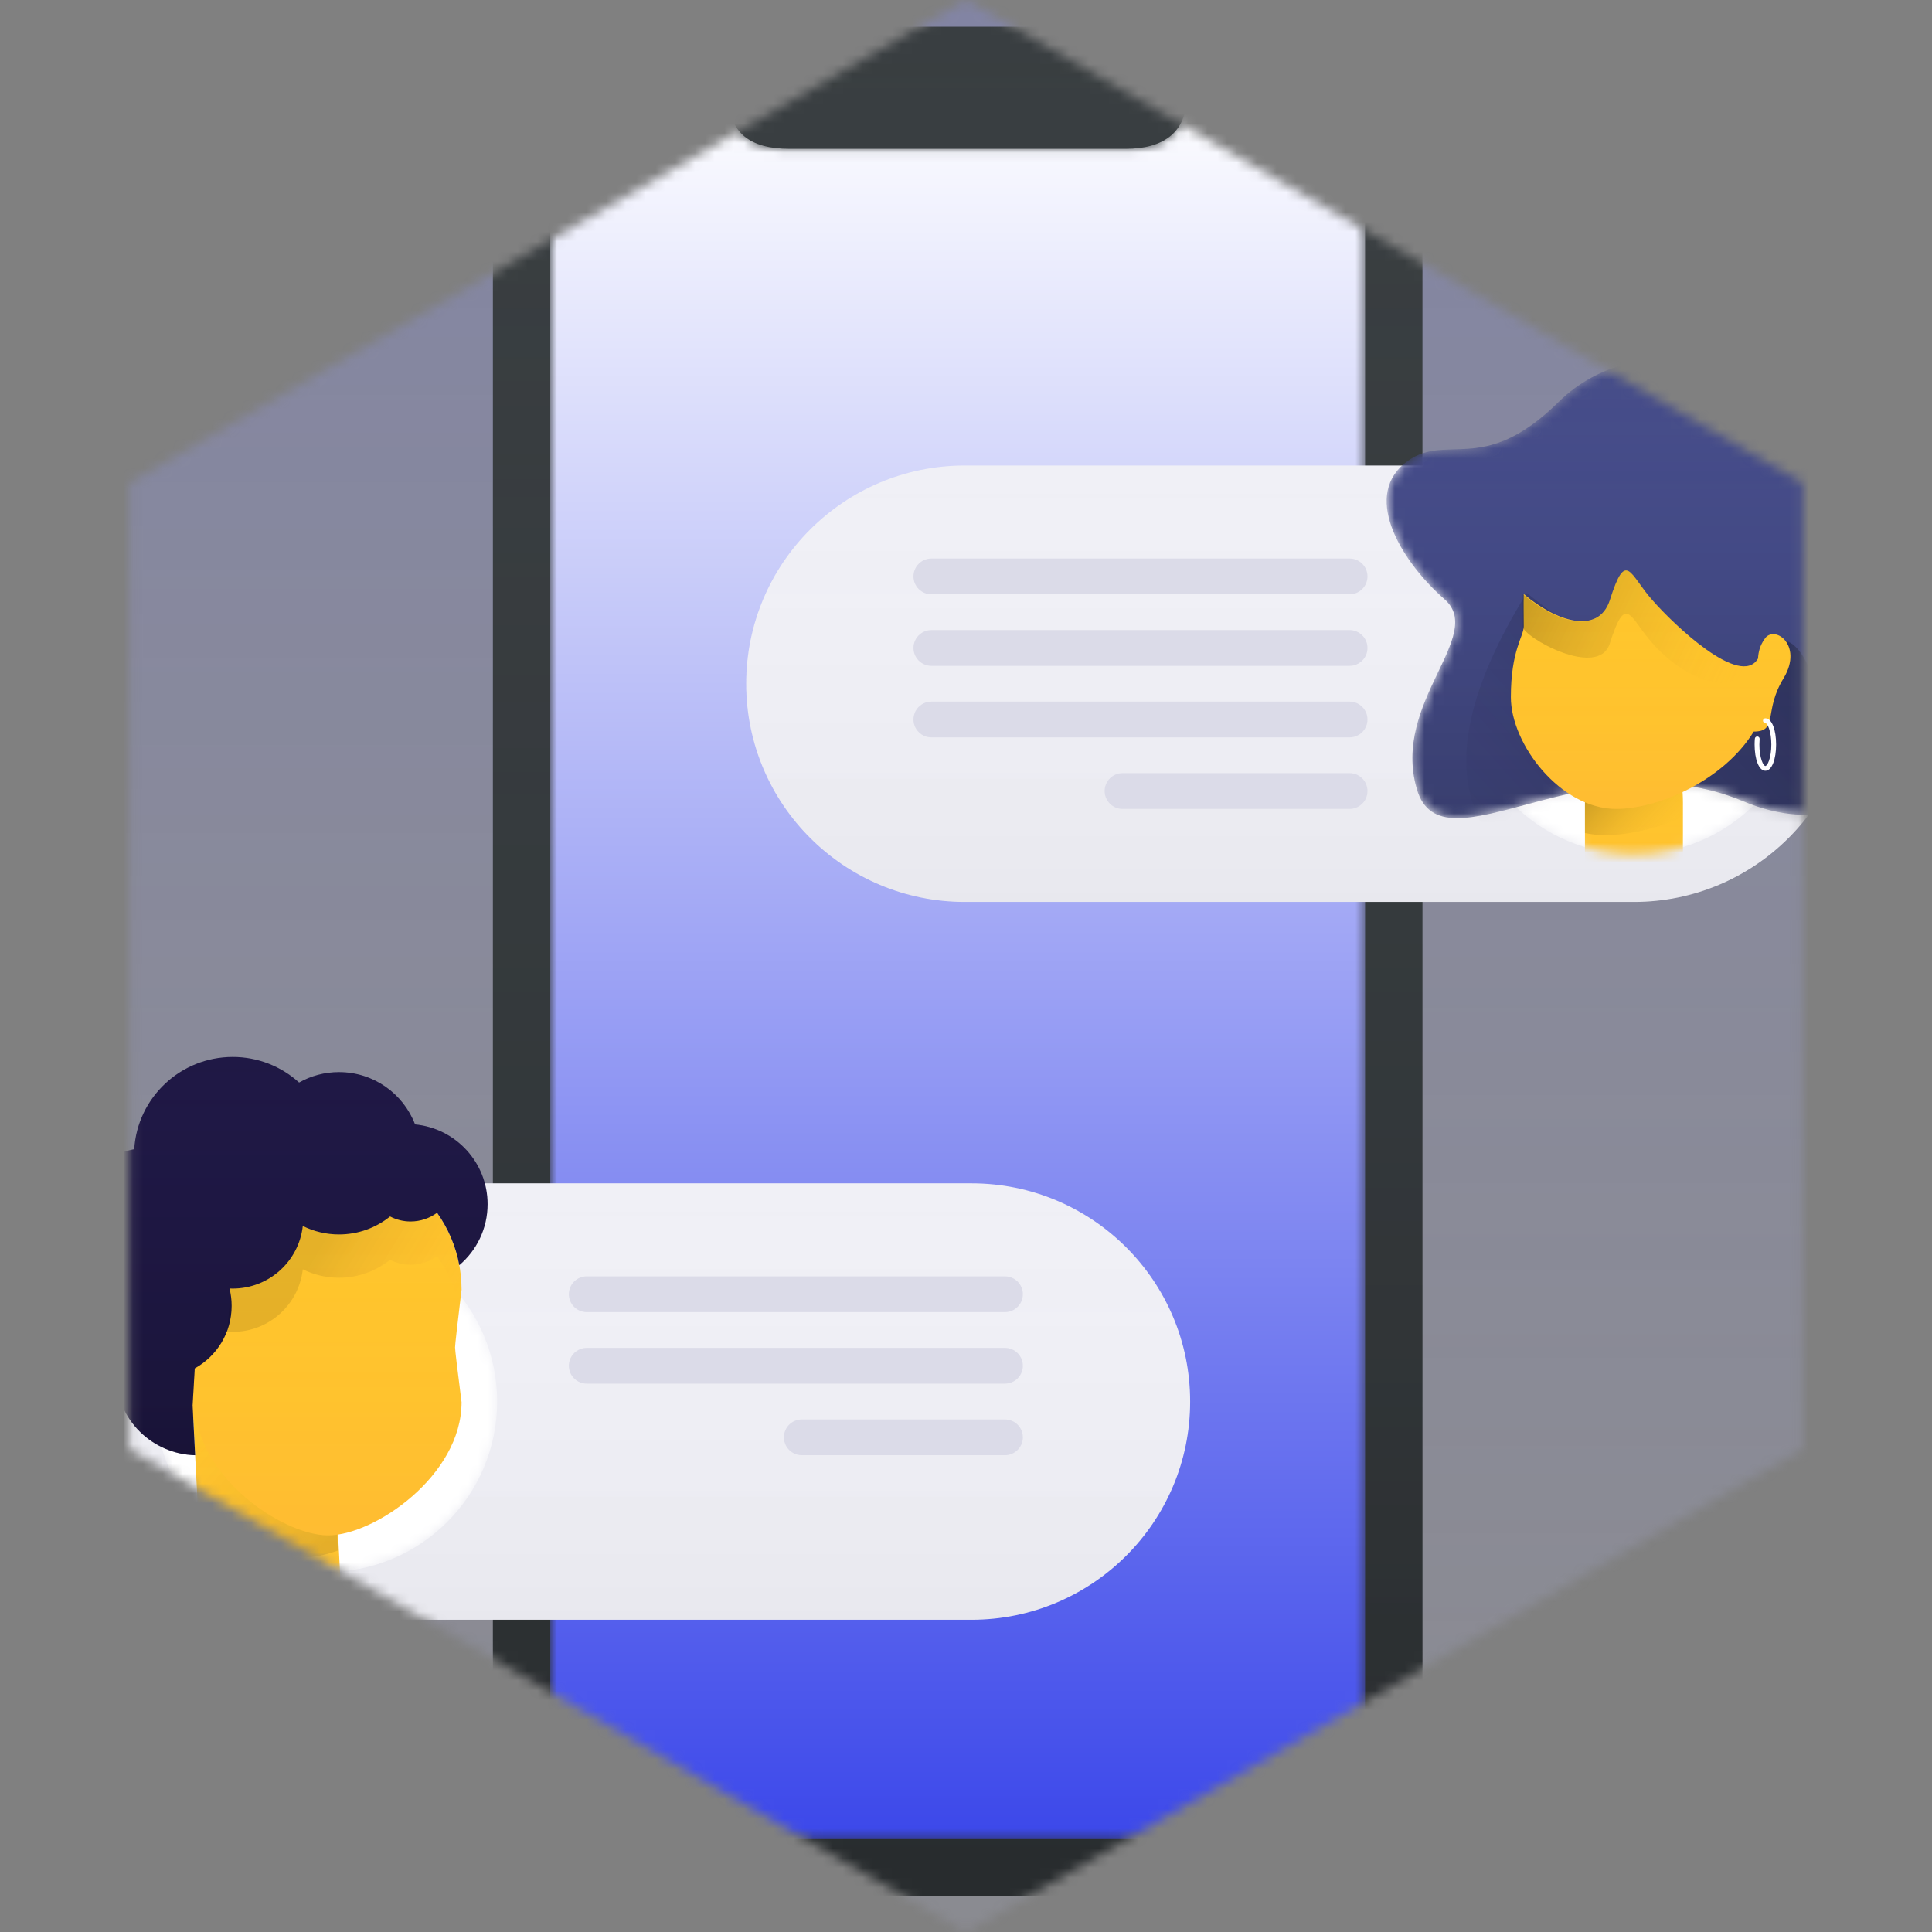 <svg
  width="196"
  height="196"
  viewBox="0 0 196 196"
  fill="none"
  xmlns="http://www.w3.org/2000/svg">
  <rect x="0" y="0" width="196" height="196" fill="#808080" stroke="none"/>
  <mask
    id="mask0"
    mask-type="alpha"
    maskUnits="userSpaceOnUse"
    x="13"
    y="0"
    width="170"
    height="196">
    <path d="M98 0L13.13 49V147L98 196L182.87 147V49L98 0Z" fill="#C4C4C4" />
  </mask>
  <g mask="url(#mask0)">
    <rect
      opacity="0.5"
      width="377.481"
      height="566.222"
      transform="matrix(-1 0 0 1 294 -213.073)"
      fill="url(#paint0_linear)" />
    <path
      d="M129.894 2.71H64.417C56.457 2.71 50.004 9.157 50.004
      17.11V177.986C50.004 185.94 56.457 192.387 64.417
      192.387H129.894C137.854 192.387 144.307 185.94 144.307
      177.986V17.11C144.307 9.157 137.854 2.71 129.894 2.71Z"
      fill="#393E41" />
    <path
      d="M129.894 2.71H64.417C56.457 2.71 50.004 9.157 50.004
      17.11V177.986C50.004 185.94 56.457 192.387 64.417
      192.387H129.894C137.854 192.387 144.307 185.94 144.307
      177.986V17.11C144.307 9.157 137.854 2.71 129.894 2.71Z"
      fill="url(#paint1_linear)" />
    <mask
      id="mask1"
      mask-type="alpha"
      maskUnits="userSpaceOnUse"
      x="55"
      y="8"
      width="84"
      height="179">
      <path
        d="M121.626 8.516C120.804 8.516 120.393 8.927 120.393
        9.75C120.393 13.5 117.937 15.096 114.223 15.096C108.149 15.096
        84.502 15.096 80.087 15.096C76.115 15.096 73.918 13.5 73.918
        9.75C73.918 8.927 73.507 8.516 72.684 8.516H64.047C59.505
        8.516 55.822 12.198 55.822 16.741V178.356C55.822 182.898 59.505
        186.581 64.047 186.581H130.263C134.806 186.581 138.489 182.898 138.489
        178.356V16.741C138.489 12.198 134.806 8.516 130.263 8.516H121.626Z"
        fill="white" />
    </mask>
    <g mask="url(#mask1)">
      <path
        d="M121.626 8.516C120.804 8.516 120.393 8.927 120.393
        9.75C120.393 13.5 117.937 15.096 114.223 15.096C108.149 15.096
        84.502 15.096 80.087 15.096C76.115 15.096 73.918 13.5 73.918
        9.75C73.918 8.927 73.507 8.516 72.684 8.516H64.047C59.505
        8.516 55.822 12.198 55.822 16.741V178.356C55.822 182.898 59.505
        186.581 64.047 186.581H130.263C134.806 186.581 138.489 182.898 138.489
        178.356V16.741C138.489 12.198 134.806 8.516 130.263 8.516H121.626Z"
        fill="url(#paint2_linear)" />
    </g>
    <path
      d="M97.883 47.226H165.762C178.012 47.226 187.944 57.137 187.944
      69.363C187.944 81.589 178.012 91.5 165.762 91.5H97.883C85.632 91.5
      75.701 81.589 75.701 69.363C75.701 57.137 85.632 47.226 97.883
      47.226Z"
      fill="#F0F0F6" />
    <path
      d="M97.883 47.226H165.762C178.012 47.226 187.944 57.137 187.944
      69.363C187.944 81.589 178.012 91.5 165.762 91.5H97.883C85.632 91.5
      75.701 81.589 75.701 69.363C75.701 57.137 85.632 47.226 97.883
      47.226Z"
      fill="url(#paint3_linear)" />
    <path
      d="M113.883 78.436H136.913C137.917 78.436 138.731 79.248 138.731
      80.25C138.731 81.252 137.917 82.065 136.913 82.065H113.883C112.879
      82.065 112.065 81.252 112.065 80.25C112.065 79.248 112.879 78.436
      113.883 78.436Z"
      fill="#DBDBE8" />
    <path
      d="M94.489 71.177H136.913C137.917 71.177 138.731 71.99 138.731
      72.992C138.731 73.994 137.917 74.806 136.913 74.806H94.489C93.485
      74.806 92.671 73.994 92.671 72.992C92.671 71.99 93.485 71.177
      94.489 71.177Z"
      fill="#DBDBE8" />
    <path
      d="M94.489 63.919H136.913C137.917 63.919 138.731 64.732 138.731
      65.734C138.731 66.736 137.917 67.549 136.913 67.549H94.489C93.485
      67.549 92.671 66.736 92.671 65.734C92.671 64.732 93.485 63.919
      94.489 63.919Z"
      fill="#DBDBE8" />
    <path
      d="M94.489 56.661H136.913C137.917 56.661 138.731 57.474 138.731
      58.476C138.731 59.478 137.917 60.29 136.913 60.29H94.489C93.485
      60.29 92.671 59.478 92.671 58.476C92.671 57.474 93.485 56.661
      94.489 56.661Z"
      fill="#DBDBE8" />
    <mask
      id="mask2"
      mask-type="alpha"
      maskUnits="userSpaceOnUse"
      x="148"
      y="52"
      width="36"
      height="35">
      <path
        d="M165.762 86.662C156.189 86.662 148.428 78.917 148.428
        69.363C148.428 59.809 156.189 52.065 165.762 52.065C175.335 52.065
        183.095 59.809 183.095 69.363C183.095 78.917 175.335 86.662 165.762
        86.662Z"
        fill="white" />
    </mask>
    <g mask="url(#mask2)">
      <path
        d="M165.762 86.662C156.189 86.662 148.428 78.917 148.428
        69.363C148.428 59.809 156.189 52.065 165.762 52.065C175.335 52.065
        183.095 59.809 183.095 69.363C183.095 78.917 175.335 86.662 165.762
        86.662Z"
        fill="white" />
      <path
        d="M165.762 73.113C163.017 73.113 160.792 76.838 160.792
        81.432V86.326C160.792 90.921 163.017 94.645 165.762 94.645C168.506
        94.645 170.731 90.921 170.731 86.326V81.432C170.731 76.838 168.506
        73.113 165.762 73.113Z"
        fill="#FFC62C" />
      <path
        d="M165.762 73.113C163.017 73.113 160.792 76.838 160.792
        81.432V86.326C160.792 90.921 163.017 94.645 165.762 94.645C168.506
        94.645 170.731 90.921 170.731 86.326V81.432C170.731 76.838 168.506
        73.113 165.762 73.113Z"
        fill="url(#paint4_linear)" />
      <path
        fill-rule="evenodd"
        clip-rule="evenodd"
        d="M165.156 75.774C162.746 75.774 160.792 77.724 160.792
        80.129L160.792 84.511C161.464 84.651 162.148 84.726 162.839
        84.726C165.146 84.726 167.944 84.094 170.732 82.902L170.732
        80.129C170.732 77.724 168.778 75.774 166.368 75.774H165.156Z"
        fill="url(#paint5_linear)" />
    </g>
    <mask
      id="mask3"
      mask-type="alpha"
      maskUnits="userSpaceOnUse"
      x="140"
      y="36"
      width="55"
      height="48">
      <path
        d="M184.402 45.974C180.824 35.946 165.975 33.047 158.163
        40.734C150.282 48.551 146.6 43.59 142.42 47.066C138.212 50.647
        142.406 57.192 146.575 60.819C150.704 64.501 141.168 71.251 143.732
        80.031C146.264 88.793 161.202 74.723 176.821 81.275C192.44 87.826
        199.359 69.332 189.868 62.784C180.377 56.237 187.842 56.112 184.402
        45.974Z"
        fill="white" />
    </mask>
    <g mask="url(#mask3)">
      <path
        d="M184.402 45.974C180.824 35.946 165.975 33.047 158.163
        40.734C150.282 48.551 146.6 43.59 142.42 47.066C138.212 50.647
        142.406 57.192 146.575 60.819C150.704 64.501 141.168 71.251 143.732
        80.031C146.264 88.793 161.202 74.723 176.821 81.275C192.44 87.826
        199.359 69.332 189.868 62.784C180.377 56.237 187.842 56.112 184.402
        45.974Z"
        fill="#464D89" />
      <path
        d="M184.402 45.974C180.824 35.946 165.975 33.047 158.163
        40.734C150.282 48.551 146.6 43.59 142.42 47.066C138.212 50.647
        142.406 57.192 146.575 60.819C150.704 64.501 141.168 71.251 143.732
        80.031C146.264 88.793 161.202 74.723 176.821 81.275C192.44 87.826
        199.359 69.332 189.868 62.784C180.377 56.237 187.842 56.112 184.402
        45.974Z"
        fill="url(#paint6_linear)" />
      <path
        fill-rule="evenodd"
        clip-rule="evenodd"
        d="M160.325 89.25C160.932 89.653 161.459 90.135 161.88
        90.728C162.832 92.029 164.078 92.396 165.576 92.203C169.189 91.55
        174.291 87.168 181.384 85.429C188.645 77.289 182.837 59.352 178.717
        66.714C175.517 72.366 167.575 70.182 154.883 60.164C149.069 69.562
        147.384 77.08 149.854 82.651C150.555 84.253 151.171 85.508 151.805
        86.552C154.869 87.346 158.11 87.764 160.325 89.25Z"
        fill="url(#paint7_linear)" />
    </g>
    <path
      d="M180.967 68.768C182.979 65.373 179.933 63.315 179.004 64.844C178.541
      65.503 178.39 66.13 178.35 66.806C176.567 69.834 169.814 63.377
      167.667 60.921C165.324 58.33 164.988 55.602 163.306 60.921C162.121
      64.441 157.86 63.048 154.585 60.267C154.55 61.297 154.585 62.398
      154.585 63.536C154.585 64.564 153.277 65.924 153.277 70.73C153.277
      75.491 158.303 82.065 163.96 82.065C168.271 82.065 174.871 79.167
      177.914 74.217C180.449 74.215 178.865 72.153 180.967 68.768Z"
      fill="#FFC62C" />
    <path
      d="M180.967 68.768C182.979 65.373 179.933 63.315 179.004 64.844C178.541
      65.503 178.39 66.13 178.35 66.806C176.567 69.834 169.814 63.377
      167.667 60.921C165.324 58.33 164.988 55.602 163.306 60.921C162.121
      64.441 157.86 63.048 154.585 60.267C154.55 61.297 154.585 62.398
      154.585 63.536C154.585 64.564 153.277 65.924 153.277 70.73C153.277
      75.491 158.303 82.065 163.96 82.065C168.271 82.065 174.871 79.167
      177.914 74.217C180.449 74.215 178.865 72.153 180.967 68.768Z"
      fill="url(#paint8_linear)" />
    <path
      d="M179.095 72.871C178.961 72.871 178.853 72.979 178.853 73.113C178.853
      73.247 178.961 73.355 179.095 73.355C179.187 73.355 179.339 73.538
      179.466 73.902C179.615 74.325 179.701 74.908 179.701 75.532C179.701
      76.157 179.615 76.74 179.466 77.163C179.339 77.526 179.187 77.71
      179.095 77.71C179.003 77.71 178.851 77.526 178.724 77.163C178.576
      76.74 178.489 76.157 178.489 75.532C178.489 75.343 178.497 75.157
      178.512 74.976C178.524 74.843 178.425 74.726 178.292 74.715C178.158
      74.703 178.041 74.802 178.029 74.935C178.013 75.129 178.004 75.329
      178.004 75.532C178.004 76.998 178.423 78.194 179.095 78.194C179.767
      78.194 180.186 76.998 180.186 75.532C180.186 74.067 179.767 72.871
      179.095 72.871Z"
      fill="white" />
    <path
      fill-rule="evenodd"
      clip-rule="evenodd"
      d="M163.3 65.322C164.999 59.98 165.338 62.73 167.703 65.322C169.865
      67.819 175.493 71.865 178.489 66.855C176.673 69.933 169.865 63.423
      167.703 60.942C165.338 58.335 164.999 55.584 163.3 60.942C162.109
      64.496 157.813 63.092 154.495 60.285C154.475 61.326 154.511 62.436
      154.495 63.57C154.511 64.621 162.109 68.891 163.3 65.322Z"
      fill="url(#paint9_linear)" />
    <path
      d="M30.678 120.048H98.557C110.808 120.048 120.739 129.959 120.739
      142.185C120.739 154.411 110.808 164.323 98.557 164.323H30.678C18.427
      164.323 8.496 154.411 8.496 142.185C8.496 129.959 18.427 120.048
      30.678 120.048Z"
      fill="#F0F0F6" />
    <path
      d="M30.678 120.048H98.557C110.808 120.048 120.739 129.959 120.739
      142.185C120.739 154.411 110.808 164.323 98.557 164.323H30.678C18.427
      164.323 8.496 154.411 8.496 142.185C8.496 129.959 18.427 120.048
      30.678 120.048Z"
      fill="url(#paint10_linear)" />
    <mask
      id="mask4"
      mask-type="alpha"
      maskUnits="userSpaceOnUse"
      x="15"
      y="124"
      width="36"
      height="36">
      <path
        d="M33.103 159.484C23.53 159.484 15.769 151.739 15.769
        142.186C15.769 132.632 23.53 124.887 33.103 124.887C42.676 124.887
        50.436 132.632 50.436 142.186C50.436 151.739 42.676 159.484 33.103
        159.484Z"
        fill="white" />
    </mask>
    <g mask="url(#mask4)">
      <path
        d="M33.103 159.484C23.53 159.484 15.769 151.739 15.769
        142.186C15.769 132.632 23.53 124.887 33.103 124.887C42.676 124.887
        50.436 132.632 50.436 142.186C50.436 151.739 42.676 159.484 33.103
        159.484Z"
        fill="white" />
      <path
        d="M33.622 142.584H19.538L20.418 159.714C20.503 163.65 23.767
        166.742 27.68 166.742C31.471 166.742 34.502 163.736 34.502
        159.934C34.502 159.925 34.5 159.823 34.502 159.714L33.622 142.584Z"
        fill="#FFC62C" />
      <path
        d="M33.622 142.584H19.538L20.418 159.714C20.503 163.65 23.767
        166.742 27.68 166.742C31.471 166.742 34.502 163.736 34.502
        159.934C34.502 159.925 34.5 159.823 34.502 159.714L33.622 142.584Z"
        fill="url(#paint11_linear)" />
      <path
        fill-rule="evenodd"
        clip-rule="evenodd"
        d="M19.978 151.149C22.878 155.202 27.942 157.958 31.201
        157.958C32.026 157.958 33.123 157.718 34.282 157.299L33.622
        142.584H19.538L19.978 151.149Z"
        fill="url(#paint12_linear)" />
    </g>
    <path
      d="M81.345 144H101.951C102.955 144 103.769 144.812 103.769 145.814C103.769
      146.817 102.955 147.629 101.951 147.629H81.345C80.341 147.629 79.527
      146.817 79.527 145.814C79.527 144.812 80.341 144 81.345 144Z"
      fill="#DBDBE8" />
    <path
      d="M59.527 136.742H101.951C102.955 136.742 103.769 137.554 103.769
      138.557C103.769 139.559 102.955 140.371 101.951 140.371H59.527C58.523
      140.371 57.709 139.559 57.709 138.557C57.709 137.554 58.523 136.742
      59.527 136.742Z"
      fill="#DBDBE8" />
    <path
      d="M59.527 129.484H101.951C102.955 129.484 103.769 130.296 103.769
      131.298C103.769 132.301 102.955 133.113 101.951 133.113H59.527C58.523
      133.113 57.709 132.301 57.709 131.298C57.709 130.296 58.523 129.484
      59.527 129.484Z"
      fill="#DBDBE8" />
    <path
      d="M19.758 134.505C17.783 135.178 16.421 137.032 16.457 139.07C16.498
      141.45 17.962 143.334 19.905 143.927C21.079 150.597 28.976 155.761
      33.292 155.761C37.962 155.761 46.825 149.714 46.825 142.255C46.385
      138.809 46.165 136.956 46.165 136.695C46.165 136.434 46.385 134.481
      46.825 130.835C46.825 123.375 40.766 117.328 33.292 117.328C25.817
      117.328 19.758 123.375 19.758 130.835V134.505Z"
      fill="#FFC62C" />
    <path
      d="M19.758 134.505C17.783 135.178 16.421 137.032 16.457 139.07C16.498
      141.45 17.962 143.334 19.905 143.927C21.079 150.597 28.976 155.761
      33.292 155.761C37.962 155.761 46.825 149.714 46.825 142.255C46.385
      138.809 46.165 136.956 46.165 136.695C46.165 136.434 46.385 134.481
      46.825 130.835C46.825 123.375 40.766 117.328 33.292 117.328C25.817
      117.328 19.758 123.375 19.758 130.835V134.505Z"
      fill="url(#paint13_linear)" />
    <path
      d="M19.797 147.633L19.538 142.584L19.758 138.822C21.989 137.585 23.499
      135.209 23.499 132.482C23.499 131.873 23.424 131.282 23.282
      130.717C23.391 130.722 23.5 130.725 23.609 130.725C27.292 130.725
      30.325 127.946 30.718 124.375C31.825 124.925 33.072 125.234 34.392
      125.234C36.354 125.234 38.156 124.551 39.573 123.41C40.195 123.734
      40.903 123.917 41.654 123.917C42.66 123.917 43.59 123.588 44.34
      123.032C45.449 124.593 46.234 126.398 46.597 128.351C48.353 126.861
      49.466 124.64 49.466 122.16C49.466 117.936 46.237 114.465 42.108
      114.071C40.925 110.968 37.916 108.763 34.392 108.763C32.92 108.763
      31.538 109.148 30.342 109.822C28.564 108.209 26.201 107.226 23.609
      107.226C18.292 107.226 13.942 111.363 13.616 116.587C9.724 117.301
      6.775 120.704 6.775 124.795C6.775 127.089 7.702 129.167 9.203
      130.675C9.054 131.253 8.975 131.858 8.975 132.482C8.975 134.888
      10.15 137.02 11.958 138.338C11.878 138.79 11.836 139.254 11.836
      139.729C11.836 144.035 15.5 147.537 19.797 147.633Z"
      fill="#1F1845" />
    <path
      d="M19.797 147.633L19.538 142.584L19.758 138.822C21.989 137.585 23.499
      135.209 23.499 132.482C23.499 131.873 23.424 131.282 23.282
      130.717C23.391 130.722 23.5 130.725 23.609 130.725C27.292 130.725
      30.325 127.946 30.718 124.375C31.825 124.925 33.072 125.234 34.392
      125.234C36.354 125.234 38.156 124.551 39.573 123.41C40.195 123.734
      40.903 123.917 41.654 123.917C42.66 123.917 43.59 123.588 44.34
      123.032C45.449 124.593 46.234 126.398 46.597 128.351C48.353 126.861
      49.466 124.64 49.466 122.16C49.466 117.936 46.237 114.465 42.108
      114.071C40.925 110.968 37.916 108.763 34.392 108.763C32.92 108.763
      31.538 109.148 30.342 109.822C28.564 108.209 26.201 107.226 23.609
      107.226C18.292 107.226 13.942 111.363 13.616 116.587C9.724 117.301
      6.775 120.704 6.775 124.795C6.775 127.089 7.702 129.167 9.203
      130.675C9.054 131.253 8.975 131.858 8.975 132.482C8.975 134.888
      10.15 137.02 11.958 138.338C11.878 138.79 11.836 139.254 11.836
      139.729C11.836 144.035 15.5 147.537 19.797 147.633Z"
      fill="url(#paint14_linear)" />
    <path
      fill-rule="evenodd"
      clip-rule="evenodd"
      d="M22.98 135.113C23.185 135.116 23.525 135.117 23.609 135.117C27.292
      135.117 30.325 132.339 30.718 128.767C31.824 129.317 33.072 129.627
      34.392 129.627C36.354 129.627 38.156 128.943 39.572 127.802C40.195
      128.126 40.903 128.309 41.654 128.309C42.66 128.309 43.59 127.98
      44.34 127.424C45.448 128.984 46.233 130.789 46.597 132.742C46.665
      132.168 46.741 131.532 46.825 130.835C46.825 127.928 45.905 125.236
      44.34 123.032C43.59 123.588 42.66 123.917 41.654 123.917C40.903
      123.917 40.195 123.734 39.572 123.41C38.156 124.551 36.354 125.234
      34.392 125.234C33.072 125.234 31.824 124.925 30.718 124.375C30.325
      127.946 27.292 130.725 23.609 130.725C23.5 130.725 23.391 130.722
      23.282 130.717C23.424 131.282 23.33 131.899 23.282 132.507C23.066
      135.253 22.918 135.112 22.98 135.113Z"
      fill="url(#paint15_linear)" />
  </g>
  <defs>
    <linearGradient
      id="paint0_linear"
      x1="188.741"
      y1="0"
      x2="188.741"
      y2="566.222"
      gradientUnits="userSpaceOnUse">
      <stop stop-color="#3C48EA" />
      <stop offset="1" stop-color="white" stop-opacity="0" />
    </linearGradient>
    <linearGradient
      id="paint1_linear"
      x1="97.156"
      y1="2.71"
      x2="97.156"
      y2="192.387"
      gradientUnits="userSpaceOnUse">
      <stop stop-color="#393E41" stop-opacity="0" />
      <stop offset="1" stop-opacity="0.3" />
    </linearGradient>
    <linearGradient
      id="paint2_linear"
      x1="97.155"
      y1="8.516"
      x2="97.155"
      y2="186.581"
      gradientUnits="userSpaceOnUse">
      <stop stop-color="white" />
      <stop offset="1" stop-color="#3C48EA" />
    </linearGradient>
    <linearGradient
      id="paint3_linear"
      x1="131.822"
      y1="47.226"
      x2="131.822"
      y2="91.5"
      gradientUnits="userSpaceOnUse">
      <stop stop-color="#F0F0F6" stop-opacity="0" />
      <stop offset="1" stop-opacity="0.03" />
    </linearGradient>
    <linearGradient
      id="paint4_linear"
      x1="165.762"
      y1="73.113"
      x2="165.762"
      y2="94.645"
      gradientUnits="userSpaceOnUse">
      <stop stop-color="#FFC62C" stop-opacity="0" />
      <stop offset="1" stop-color="#FF6663" stop-opacity="0.1" />
    </linearGradient>
    <linearGradient
      id="paint5_linear"
      x1="160.792"
      y1="76.605"
      x2="169.845"
      y2="85.166"
      gradientUnits="userSpaceOnUse">
      <stop stop-opacity="0.35" />
      <stop offset="1" stop-color="#FFC62C" stop-opacity="0" />
    </linearGradient>
    <linearGradient
      id="paint6_linear"
      x1="167.433"
      y1="36.366"
      x2="167.433"
      y2="83.001"
      gradientUnits="userSpaceOnUse">
      <stop stop-color="#403F9F" stop-opacity="0" />
      <stop offset="1" stop-opacity="0.2" />
    </linearGradient>
    <linearGradient
      id="paint7_linear"
      x1="184.838"
      y1="63.472"
      x2="152.103"
      y2="92.697"
      gradientUnits="userSpaceOnUse">
      <stop stop-opacity="0.3" />
      <stop offset="1" stop-color="#1F1845" stop-opacity="0" />
    </linearGradient>
    <linearGradient
      id="paint8_linear"
      x1="167.459"
      y1="57.871"
      x2="167.459"
      y2="82.065"
      gradientUnits="userSpaceOnUse">
      <stop stop-color="#FFC62C" stop-opacity="0" />
      <stop offset="1" stop-color="#FF6663" stop-opacity="0.1" />
    </linearGradient>
    <linearGradient
      id="paint9_linear"
      x1="154.489"
      y1="62.275"
      x2="175.054"
      y2="72.058"
      gradientUnits="userSpaceOnUse">
      <stop stop-opacity="0.2" />
      <stop offset="1" stop-color="#FFC62C" stop-opacity="0" />
    </linearGradient>
    <linearGradient
      id="paint10_linear"
      x1="64.618"
      y1="120.048"
      x2="64.618"
      y2="164.323"
      gradientUnits="userSpaceOnUse">
      <stop stop-color="#F0F0F6" stop-opacity="0" />
      <stop offset="1" stop-opacity="0.03" />
    </linearGradient>
    <linearGradient
      id="paint11_linear"
      x1="27.02"
      y1="142.584"
      x2="27.02"
      y2="166.742"
      gradientUnits="userSpaceOnUse">
      <stop stop-color="#FFC62C" stop-opacity="0" />
      <stop offset="1" stop-color="#FF6663" stop-opacity="0.1" />
    </linearGradient>
    <linearGradient
      id="paint12_linear"
      x1="33.664"
      y1="155.507"
      x2="19.643"
      y2="143.168"
      gradientUnits="userSpaceOnUse">
      <stop stop-opacity="0.1" />
      <stop offset="1" stop-color="#FF6663" stop-opacity="0" />
    </linearGradient>
    <linearGradient
      id="paint13_linear"
      x1="31.641"
      y1="117.328"
      x2="31.641"
      y2="155.761"
      gradientUnits="userSpaceOnUse">
      <stop stop-color="#FFC62C" stop-opacity="0" />
      <stop offset="1" stop-color="#FF6663" stop-opacity="0.1" />
    </linearGradient>
    <linearGradient
      id="paint14_linear"
      x1="28.12"
      y1="107.226"
      x2="28.12"
      y2="147.633"
      gradientUnits="userSpaceOnUse">
      <stop stop-color="#1F1845" stop-opacity="0" />
      <stop offset="1" stop-opacity="0.2" />
    </linearGradient>
    <linearGradient
      id="paint15_linear"
      x1="31.552"
      y1="128.233"
      x2="43.731"
      y2="135.687"
      gradientUnits="userSpaceOnUse">
      <stop stop-opacity="0.1" />
      <stop offset="1" stop-color="#FF6663" stop-opacity="0" />
    </linearGradient>
  </defs>
</svg>
